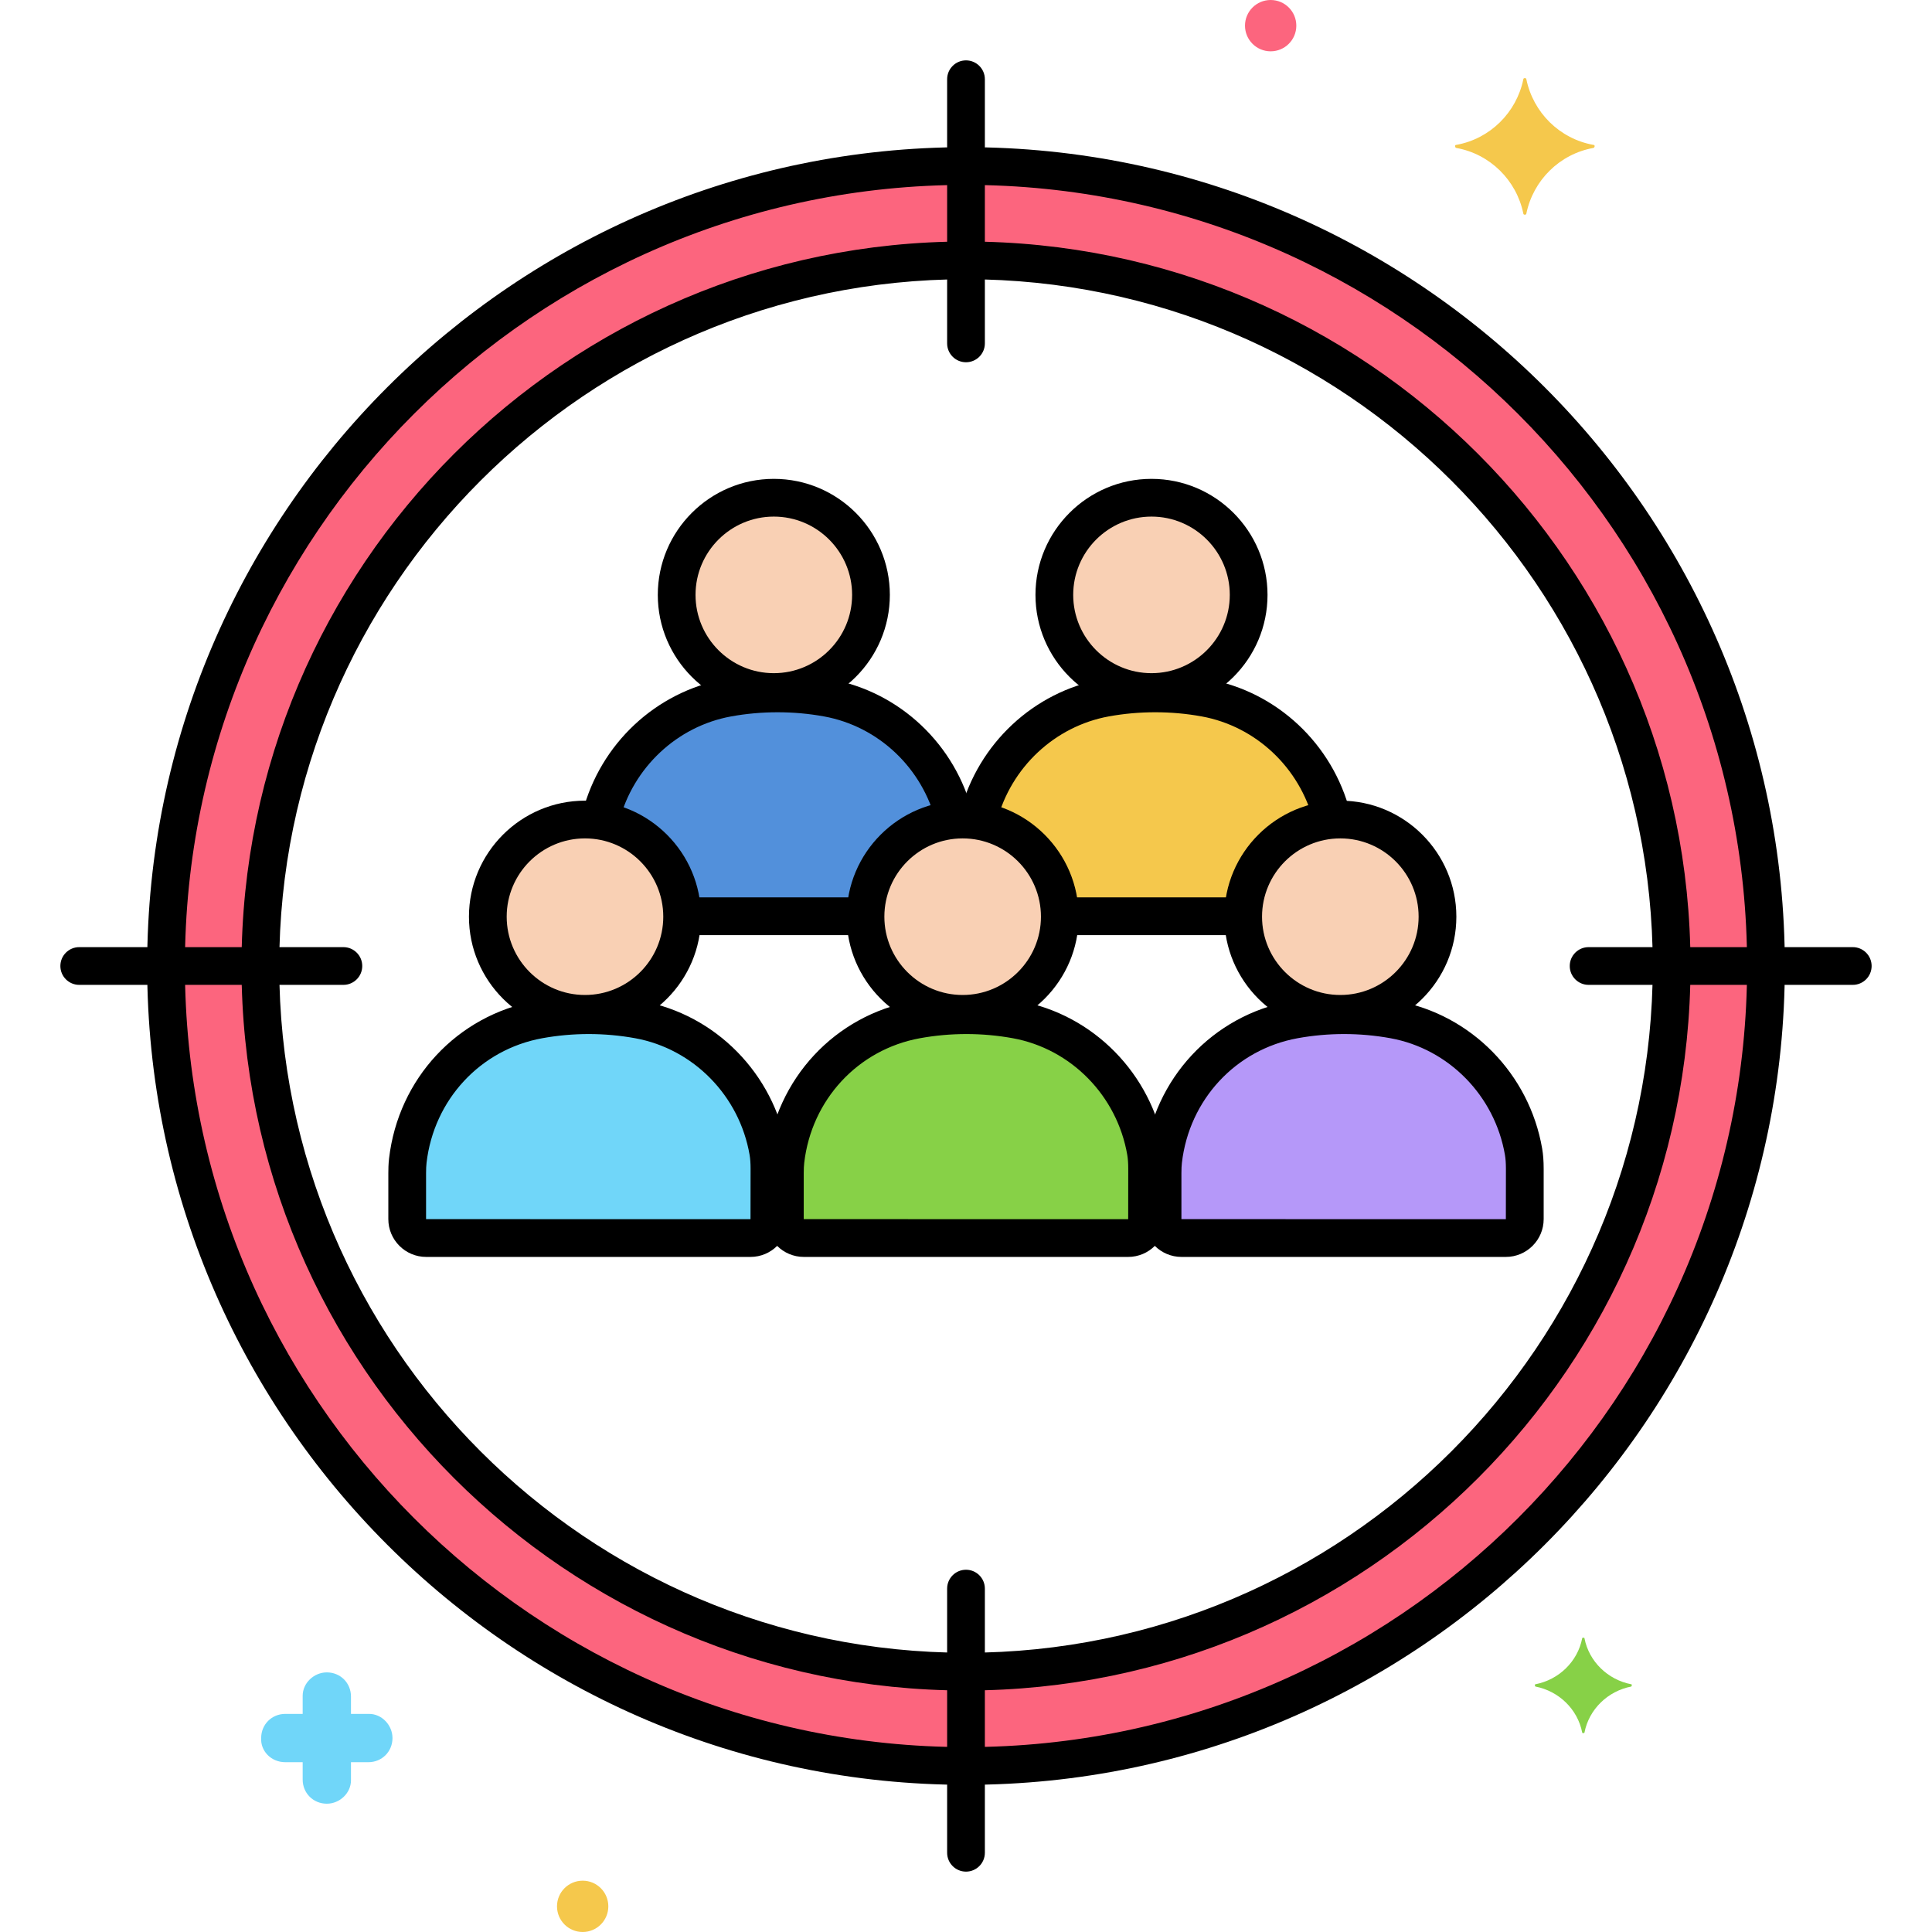 <?xml version="1.0" encoding="utf-8"?>
<!-- Generator: Adobe Illustrator 24.0.0, SVG Export Plug-In . SVG Version: 6.00 Build 0)  -->
<svg version="1.1" xmlns="http://www.w3.org/2000/svg" xmlns:xlink="http://www.w3.org/1999/xlink" x="0px" y="0px"
	 viewBox="0 0 256 256" enable-background="new 0 0 256 256" xml:space="preserve">
<g id="Layer_1">
</g>
<g id="Layer_2">
</g>
<g id="Layer_3">
</g>
<g id="Layer_4">
</g>
<g id="Layer_5">
</g>
<g id="Layer_6">
</g>
<g id="Layer_7">
</g>
<g id="Layer_8">
</g>
<g id="Layer_9">
</g>
<g id="Layer_10">
</g>
<g id="Layer_11">
</g>
<g id="Layer_12">
</g>
<g id="Layer_13">
</g>
<g id="Layer_14">
</g>
<g id="Layer_15">
</g>
<g id="Layer_16">
</g>
<g id="Layer_17">
</g>
<g id="Layer_18">
</g>
<g id="Layer_19">
</g>
<g id="Layer_20">
</g>
<g id="Layer_21">
</g>
<g id="Layer_22">
</g>
<g id="Layer_23">
</g>
<g id="Layer_24">
</g>
<g id="Layer_25">
</g>
<g id="Layer_26">
</g>
<g id="Layer_27">
</g>
<g id="Layer_28">
</g>
<g id="Layer_29">
</g>
<g id="Layer_30">
</g>
<g id="Layer_31">
	<g>
		<g>
			<g>
				<path fill="#5290DB" d="M109.631,92.469c-2.141-0.39-4.347-0.594-6.601-0.594c-2.254,0-4.46,0.204-6.601,0.594
					c-8.496,1.548-15.038,8.065-16.94,16.29c6.151,0.95,10.866,6.239,10.895,12.648h24.302c0.03-6.737,5.236-12.242,11.846-12.764
					C124.597,100.474,118.086,94.01,109.631,92.469z"/>
			</g>
		</g>
		<g>
			<g>
				
					<ellipse transform="matrix(0.924 -0.383 0.383 0.924 -22.36 45.239)" fill="#F9D0B4" cx="102.535" cy="78.825" rx="12.874" ry="12.874"/>
			</g>
		</g>
		<g>
			<g>
				<path fill="#F5C84C" d="M159.675,92.469c-2.141-0.39-4.347-0.594-6.601-0.594c-2.254,0-4.46,0.204-6.601,0.594
					c-8.496,1.548-15.038,8.065-16.94,16.29c6.151,0.95,10.866,6.239,10.895,12.648h24.302c0.03-6.737,5.236-12.242,11.847-12.764
					C174.641,100.474,168.13,94.01,159.675,92.469z"/>
			</g>
		</g>
		<g>
			<g>
				<circle fill="#F9D0B4" cx="152.579" cy="78.825" r="12.874"/>
			</g>
		</g>
		<g>
			<g>
				<path fill="#70D6F9" d="M101.792,152.616c-1.511-8.793-8.273-15.882-17.183-17.505c-2.141-0.39-4.347-0.594-6.601-0.594
					s-4.46,0.204-6.601,0.594c-9.304,1.695-16.284,9.344-17.37,18.677c-0.064,0.55-0.081,1.106-0.081,1.66v6.092
					c0,1.386,1.123,2.509,2.509,2.509h42.981c1.386,0,2.509-1.124,2.509-2.509v-6.654
					C101.956,154.126,101.92,153.364,101.792,152.616z"/>
			</g>
		</g>
		<g>
			<g>
				
					<ellipse transform="matrix(0.995 -0.099 0.099 0.995 -11.592 8.229)" fill="#F9D0B4" cx="77.513" cy="121.466" rx="12.874" ry="12.874"/>
			</g>
		</g>
		<g>
			<g>
				<path fill="#87D147" d="M151.836,152.616c-1.511-8.793-8.273-15.882-17.183-17.505c-2.141-0.39-4.347-0.594-6.601-0.594
					c-2.254,0-4.46,0.204-6.601,0.594c-9.304,1.695-16.284,9.344-17.37,18.677c-0.064,0.55-0.081,1.106-0.081,1.66v6.092
					c0,1.386,1.124,2.509,2.509,2.509h42.981c1.386,0,2.509-1.124,2.509-2.509v-6.654C152,154.126,151.965,153.364,151.836,152.616z
					"/>
			</g>
		</g>
		<g>
			<g>
				
					<ellipse transform="matrix(0.16 -0.987 0.987 0.16 -12.773 227.919)" fill="#F9D0B4" cx="127.557" cy="121.466" rx="12.874" ry="12.874"/>
			</g>
		</g>
		<g>
			<g>
				<path fill="#B598F9" d="M201.88,152.616c-1.511-8.793-8.273-15.882-17.183-17.505c-2.141-0.39-4.347-0.594-6.601-0.594
					c-2.254,0-4.46,0.204-6.601,0.594c-9.304,1.695-16.284,9.344-17.37,18.677c-0.064,0.55-0.081,1.106-0.081,1.66v6.092
					c0,1.386,1.124,2.509,2.509,2.509h42.981c1.386,0,2.51-1.124,2.51-2.509v-6.654C202.044,154.126,202.009,153.364,201.88,152.616
					z"/>
			</g>
		</g>
		<g>
			<g>
				<circle fill="#F9D0B4" cx="177.601" cy="121.466" r="12.874"/>
			</g>
		</g>
		<g>
			<g>
				<g>
					<g>
						<path fill="#FC657E" d="M128,22C69.551,22,22,69.551,22,128s47.551,106,106,106s106-47.551,106-106S186.449,22,128,22z
							 M128,221.5c-51.639,0-93.5-41.861-93.5-93.5S76.361,34.5,128,34.5s93.5,41.861,93.5,93.5S179.639,221.5,128,221.5z"/>
					</g>
				</g>
			</g>
		</g>
		<g>
			<g>
				<path d="M113.531,118.908H91.5c-1.381,0-2.5,1.119-2.5,2.5s1.119,2.5,2.5,2.5h22.031c1.381,0,2.5-1.119,2.5-2.5
					S114.912,118.908,113.531,118.908z"/>
			</g>
		</g>
		<g>
			<g>
				<path d="M128.906,107.823c-2.269-9.15-9.659-16.142-18.827-17.813c-4.623-0.843-9.475-0.843-14.098,0
					c-9.064,1.651-16.434,8.543-18.773,17.558c-0.347,1.336,0.456,2.701,1.792,3.048c1.335,0.35,2.701-0.455,3.048-1.792
					c1.853-7.137,7.673-12.591,14.83-13.895c4.034-0.734,8.273-0.734,12.305,0c7.237,1.318,13.074,6.852,14.87,14.097
					c0.282,1.138,1.303,1.899,2.425,1.899c0.199,0,0.401-0.024,0.604-0.074C128.421,110.519,129.238,109.163,128.906,107.823z"/>
			</g>
		</g>
		<g>
			<g>
				<g>
					<g>
						<path d="M102.535,63.451c-8.477,0-15.374,6.897-15.374,15.374s6.896,15.374,15.374,15.374s15.374-6.896,15.374-15.374
							S111.012,63.451,102.535,63.451z M102.535,89.199c-5.72,0-10.374-4.653-10.374-10.374s4.653-10.374,10.374-10.374
							s10.374,4.654,10.374,10.374S108.255,89.199,102.535,89.199z"/>
					</g>
				</g>
			</g>
		</g>
		<g>
			<g>
				<path d="M164,118.908h-22.781c-1.381,0-2.5,1.119-2.5,2.5s1.119,2.5,2.5,2.5H164c1.381,0,2.5-1.119,2.5-2.5
					S165.381,118.908,164,118.908z"/>
			</g>
		</g>
		<g>
			<g>
				<path d="M178.898,107.617c-2.325-9.042-9.695-15.953-18.775-17.607c-4.623-0.842-9.476-0.842-14.097,0
					c-9.053,1.649-16.419,8.529-18.767,17.529c-0.349,1.336,0.452,2.701,1.788,3.05c1.338,0.35,2.701-0.453,3.05-1.788
					c1.859-7.125,7.678-12.57,14.825-13.872c4.032-0.734,8.271-0.734,12.305,0c7.167,1.306,12.988,6.775,14.829,13.933
					c0.291,1.128,1.306,1.878,2.419,1.878c0.206,0,0.416-0.025,0.625-0.079C178.437,110.317,179.242,108.955,178.898,107.617z"/>
			</g>
		</g>
		<g>
			<g>
				<g>
					<g>
						<path d="M152.579,63.451c-8.477,0-15.374,6.897-15.374,15.374s6.897,15.374,15.374,15.374s15.374-6.896,15.374-15.374
							S161.056,63.451,152.579,63.451z M152.579,89.199c-5.72,0-10.374-4.653-10.374-10.374s4.654-10.374,10.374-10.374
							s10.374,4.654,10.374,10.374S158.299,89.199,152.579,89.199z"/>
					</g>
				</g>
			</g>
		</g>
		<g>
			<g>
				<g>
					<g>
						<path d="M104.256,152.193L104.256,152.193c-1.703-9.907-9.418-17.76-19.199-19.542c-4.625-0.842-9.472-0.842-14.098,0
							c-10.375,1.891-18.173,10.268-19.406,20.848c-0.087,0.75-0.097,1.472-0.097,1.949v6.092c0,2.762,2.248,5.009,5.01,5.009h42.98
							c2.762,0,5.009-2.247,5.009-5.009v-6.654C104.456,153.842,104.392,152.986,104.256,152.193z M99.446,161.549l-42.99-0.009
							v-6.092c0-0.569,0.02-0.992,0.064-1.372c0.976-8.379,7.139-15.013,15.335-16.506c2.018-0.367,4.088-0.553,6.153-0.553
							c2.065,0,4.136,0.186,6.153,0.553c7.724,1.407,13.819,7.624,15.167,15.47c0.087,0.507,0.127,1.093,0.127,1.846L99.446,161.549
							z"/>
					</g>
				</g>
			</g>
		</g>
		<g>
			<g>
				<g>
					<g>
						<path d="M77.513,106.092c-8.477,0-15.374,6.897-15.374,15.374s6.896,15.374,15.374,15.374s15.374-6.896,15.374-15.374
							S85.99,106.092,77.513,106.092z M77.513,131.84c-5.72,0-10.374-4.653-10.374-10.374s4.653-10.374,10.374-10.374
							s10.374,4.654,10.374,10.374S83.233,131.84,77.513,131.84z"/>
					</g>
				</g>
			</g>
		</g>
		<g>
			<g>
				<g>
					<g>
						<path d="M154.3,152.193L154.3,152.193c-1.703-9.907-9.418-17.76-19.199-19.542c-4.625-0.842-9.472-0.842-14.098,0
							c-10.375,1.891-18.173,10.268-19.405,20.845c-0.067,0.576-0.098,1.178-0.098,1.952v6.092c0,2.762,2.247,5.009,5.009,5.009
							h42.98c2.762,0,5.009-2.247,5.009-5.009v-6.654C154.5,153.842,154.436,152.986,154.3,152.193z M149.49,161.549l-42.99-0.009
							v-6.092c0-0.572,0.02-0.994,0.064-1.372c0.976-8.379,7.138-15.013,15.334-16.506c2.018-0.367,4.088-0.553,6.153-0.553
							c2.065,0,4.135,0.186,6.152,0.553c7.724,1.407,13.819,7.624,15.167,15.47c0.087,0.507,0.127,1.093,0.127,1.846L149.49,161.549
							z"/>
					</g>
				</g>
			</g>
		</g>
		<g>
			<g>
				<g>
					<g>
						<path d="M127.557,106.092c-8.477,0-15.374,6.897-15.374,15.374s6.897,15.374,15.374,15.374s15.374-6.896,15.374-15.374
							S136.034,106.092,127.557,106.092z M127.557,131.84c-5.72,0-10.374-4.653-10.374-10.374s4.654-10.374,10.374-10.374
							s10.374,4.654,10.374,10.374S133.277,131.84,127.557,131.84z"/>
					</g>
				</g>
			</g>
		</g>
		<g>
			<g>
				<g>
					<g>
						<path d="M204.344,152.192c-1.703-9.906-9.418-17.759-19.199-19.541c-4.625-0.842-9.472-0.842-14.098,0
							c-10.375,1.891-18.173,10.268-19.405,20.848c-0.087,0.75-0.097,1.472-0.097,1.949v6.092c0,2.762,2.247,5.009,5.009,5.009
							h42.98c2.762,0,5.01-2.247,5.01-5.009v-6.654C204.544,153.841,204.48,152.985,204.344,152.192z M199.534,161.549l-42.99-0.009
							v-6.092c0-0.569,0.02-0.992,0.064-1.372c0.976-8.379,7.138-15.013,15.334-16.506c2.018-0.367,4.088-0.553,6.153-0.553
							c2.065,0,4.135,0.186,6.152,0.553c7.724,1.407,13.819,7.624,15.167,15.47v0.001c0.087,0.506,0.128,1.092,0.128,1.845
							L199.534,161.549z"/>
					</g>
				</g>
			</g>
		</g>
		<g>
			<g>
				<g>
					<g>
						<path d="M177.601,106.092c-8.477,0-15.374,6.897-15.374,15.374s6.897,15.374,15.374,15.374s15.374-6.896,15.374-15.374
							S186.078,106.092,177.601,106.092z M177.601,131.84c-5.72,0-10.374-4.653-10.374-10.374s4.654-10.374,10.374-10.374
							s10.374,4.654,10.374,10.374S183.321,131.84,177.601,131.84z"/>
					</g>
				</g>
			</g>
		</g>
		<g>
			<g>
				<g>
					<g>
						<path d="M128,19.5C68.173,19.5,19.5,68.173,19.5,128S68.173,236.5,128,236.5S236.5,187.827,236.5,128S187.827,19.5,128,19.5z
							 M128,231.5c-57.07,0-103.5-46.43-103.5-103.5S70.93,24.5,128,24.5S231.5,70.93,231.5,128S185.07,231.5,128,231.5z M128,32
							c-52.935,0-96,43.065-96,96s43.065,96,96,96s96-43.065,96-96S180.935,32,128,32z M128,219c-50.178,0-91-40.822-91-91
							s40.822-91,91-91s91,40.822,91,91S178.178,219,128,219z"/>
					</g>
				</g>
			</g>
		</g>
		<g>
			<g>
				<path d="M128,8c-1.381,0-2.5,1.119-2.5,2.5v35c0,1.381,1.119,2.5,2.5,2.5s2.5-1.119,2.5-2.5v-35C130.5,9.119,129.381,8,128,8z"
					/>
			</g>
		</g>
		<g>
			<g>
				<path d="M128,208c-1.381,0-2.5,1.119-2.5,2.5v35c0,1.381,1.119,2.5,2.5,2.5s2.5-1.119,2.5-2.5v-35
					C130.5,209.119,129.381,208,128,208z"/>
			</g>
		</g>
		<g>
			<g>
				<path d="M45.5,125.5h-35c-1.381,0-2.5,1.119-2.5,2.5s1.119,2.5,2.5,2.5h35c1.381,0,2.5-1.119,2.5-2.5S46.881,125.5,45.5,125.5z"
					/>
			</g>
		</g>
		<g>
			<g>
				<path d="M245.5,125.5h-35c-1.381,0-2.5,1.119-2.5,2.5s1.119,2.5,2.5,2.5h35c1.381,0,2.5-1.119,2.5-2.5
					S246.881,125.5,245.5,125.5z"/>
			</g>
		</g>
		<g>
			<g>
				<path fill="#70D6F9" d="M48.906,227.1h-2.4v-2.3c0-1.8-1.4-3.2-3.2-3.2c-1.7,0-3.2,1.4-3.2,3.1v2.4h-2.3c-1.8,0-3.2,1.4-3.2,3.2
					c-0.1,1.7,1.3,3.2,3.2,3.2h2.3v2.3c0,1.8,1.4,3.2,3.2,3.2c1.7,0,3.2-1.4,3.2-3.1v-2.4h2.3c1.8,0,3.2-1.4,3.2-3.2
					C52.006,228.6,50.606,227.1,48.906,227.1z"/>
			</g>
		</g>
		<g>
			<g>
				<circle fill="#F5C84C" cx="77.206" cy="252.6" r="3.4"/>
			</g>
		</g>
		<g>
			<g>
				<path fill="#87D147" d="M216.15,223.175c-3.1-0.6-5.6-3-6.2-6.1c0-0.1-0.3-0.1-0.3,0c-0.6,3.1-3.1,5.5-6.2,6.1
					c-0.1,0-0.1,0.2,0,0.3c3.1,0.6,5.6,3,6.2,6.1c0,0.1,0.3,0.1,0.3,0c0.6-3.1,3.1-5.5,6.2-6.1
					C216.25,223.375,216.25,223.175,216.15,223.175z"/>
			</g>
		</g>
		<g>
			<g>
				<path fill="#FC657E" d="M168.369,0c-1.878,0-3.4,1.522-3.4,3.4c0,1.878,1.522,3.4,3.4,3.4c1.878,0,3.4-1.522,3.4-3.4
					C171.769,1.522,170.246,0,168.369,0z"/>
			</g>
		</g>
		<g>
			<g>
				<path fill="#F5C84C" d="M211.15,19.2c-4.5-0.8-8-4.3-8.9-8.7c0-0.2-0.4-0.2-0.4,0c-0.9,4.4-4.4,7.9-8.9,8.7
					c-0.2,0-0.2,0.3,0,0.4c4.5,0.8,8,4.3,8.9,8.7c0,0.2,0.4,0.2,0.4,0c0.9-4.4,4.4-7.9,8.9-8.7C211.35,19.5,211.35,19.2,211.15,19.2
					z"/>
			</g>
		</g>
	</g>
</g>
<g id="Layer_32">
</g>
<g id="Layer_33">
</g>
<g id="Layer_34">
</g>
<g id="Layer_35">
</g>
<g id="Layer_36">
</g>
<g id="Layer_37">
</g>
<g id="Layer_38">
</g>
<g id="Layer_39">
</g>
<g id="Layer_40">
</g>
<g id="Layer_41">
</g>
<g id="Layer_42">
</g>
<g id="Layer_43">
</g>
<g id="Layer_44">
</g>
<g id="Layer_45">
</g>
<g id="Layer_46">
</g>
<g id="Layer_47">
</g>
<g id="Layer_48">
</g>
<g id="Layer_49">
</g>
<g id="Layer_50">
</g>
<g id="Layer_51">
</g>
<g id="Layer_52">
</g>
<g id="Layer_53">
</g>
<g id="Layer_54">
</g>
<g id="Layer_55">
</g>
<g id="Layer_56">
</g>
<g id="Layer_57">
</g>
<g id="Layer_58">
</g>
<g id="Layer_59">
</g>
<g id="Layer_60">
</g>
<g id="Layer_61">
</g>
<g id="Layer_62">
</g>
<g id="Layer_63">
</g>
<g id="Layer_64">
</g>
<g id="Layer_65">
</g>
<g id="Layer_66">
</g>
<g id="Layer_67">
</g>
<g id="Layer_68">
</g>
<g id="Layer_69">
</g>
<g id="Layer_70">
</g>
<g id="Layer_71">
</g>
<g id="Layer_72">
</g>
<g id="Layer_73">
</g>
<g id="Layer_74">
</g>
<g id="Layer_75">
</g>
<g id="Layer_76">
</g>
<g id="Layer_77">
</g>
<g id="Layer_78">
</g>
<g id="Layer_79">
</g>
<g id="Layer_80">
</g>
</svg>
